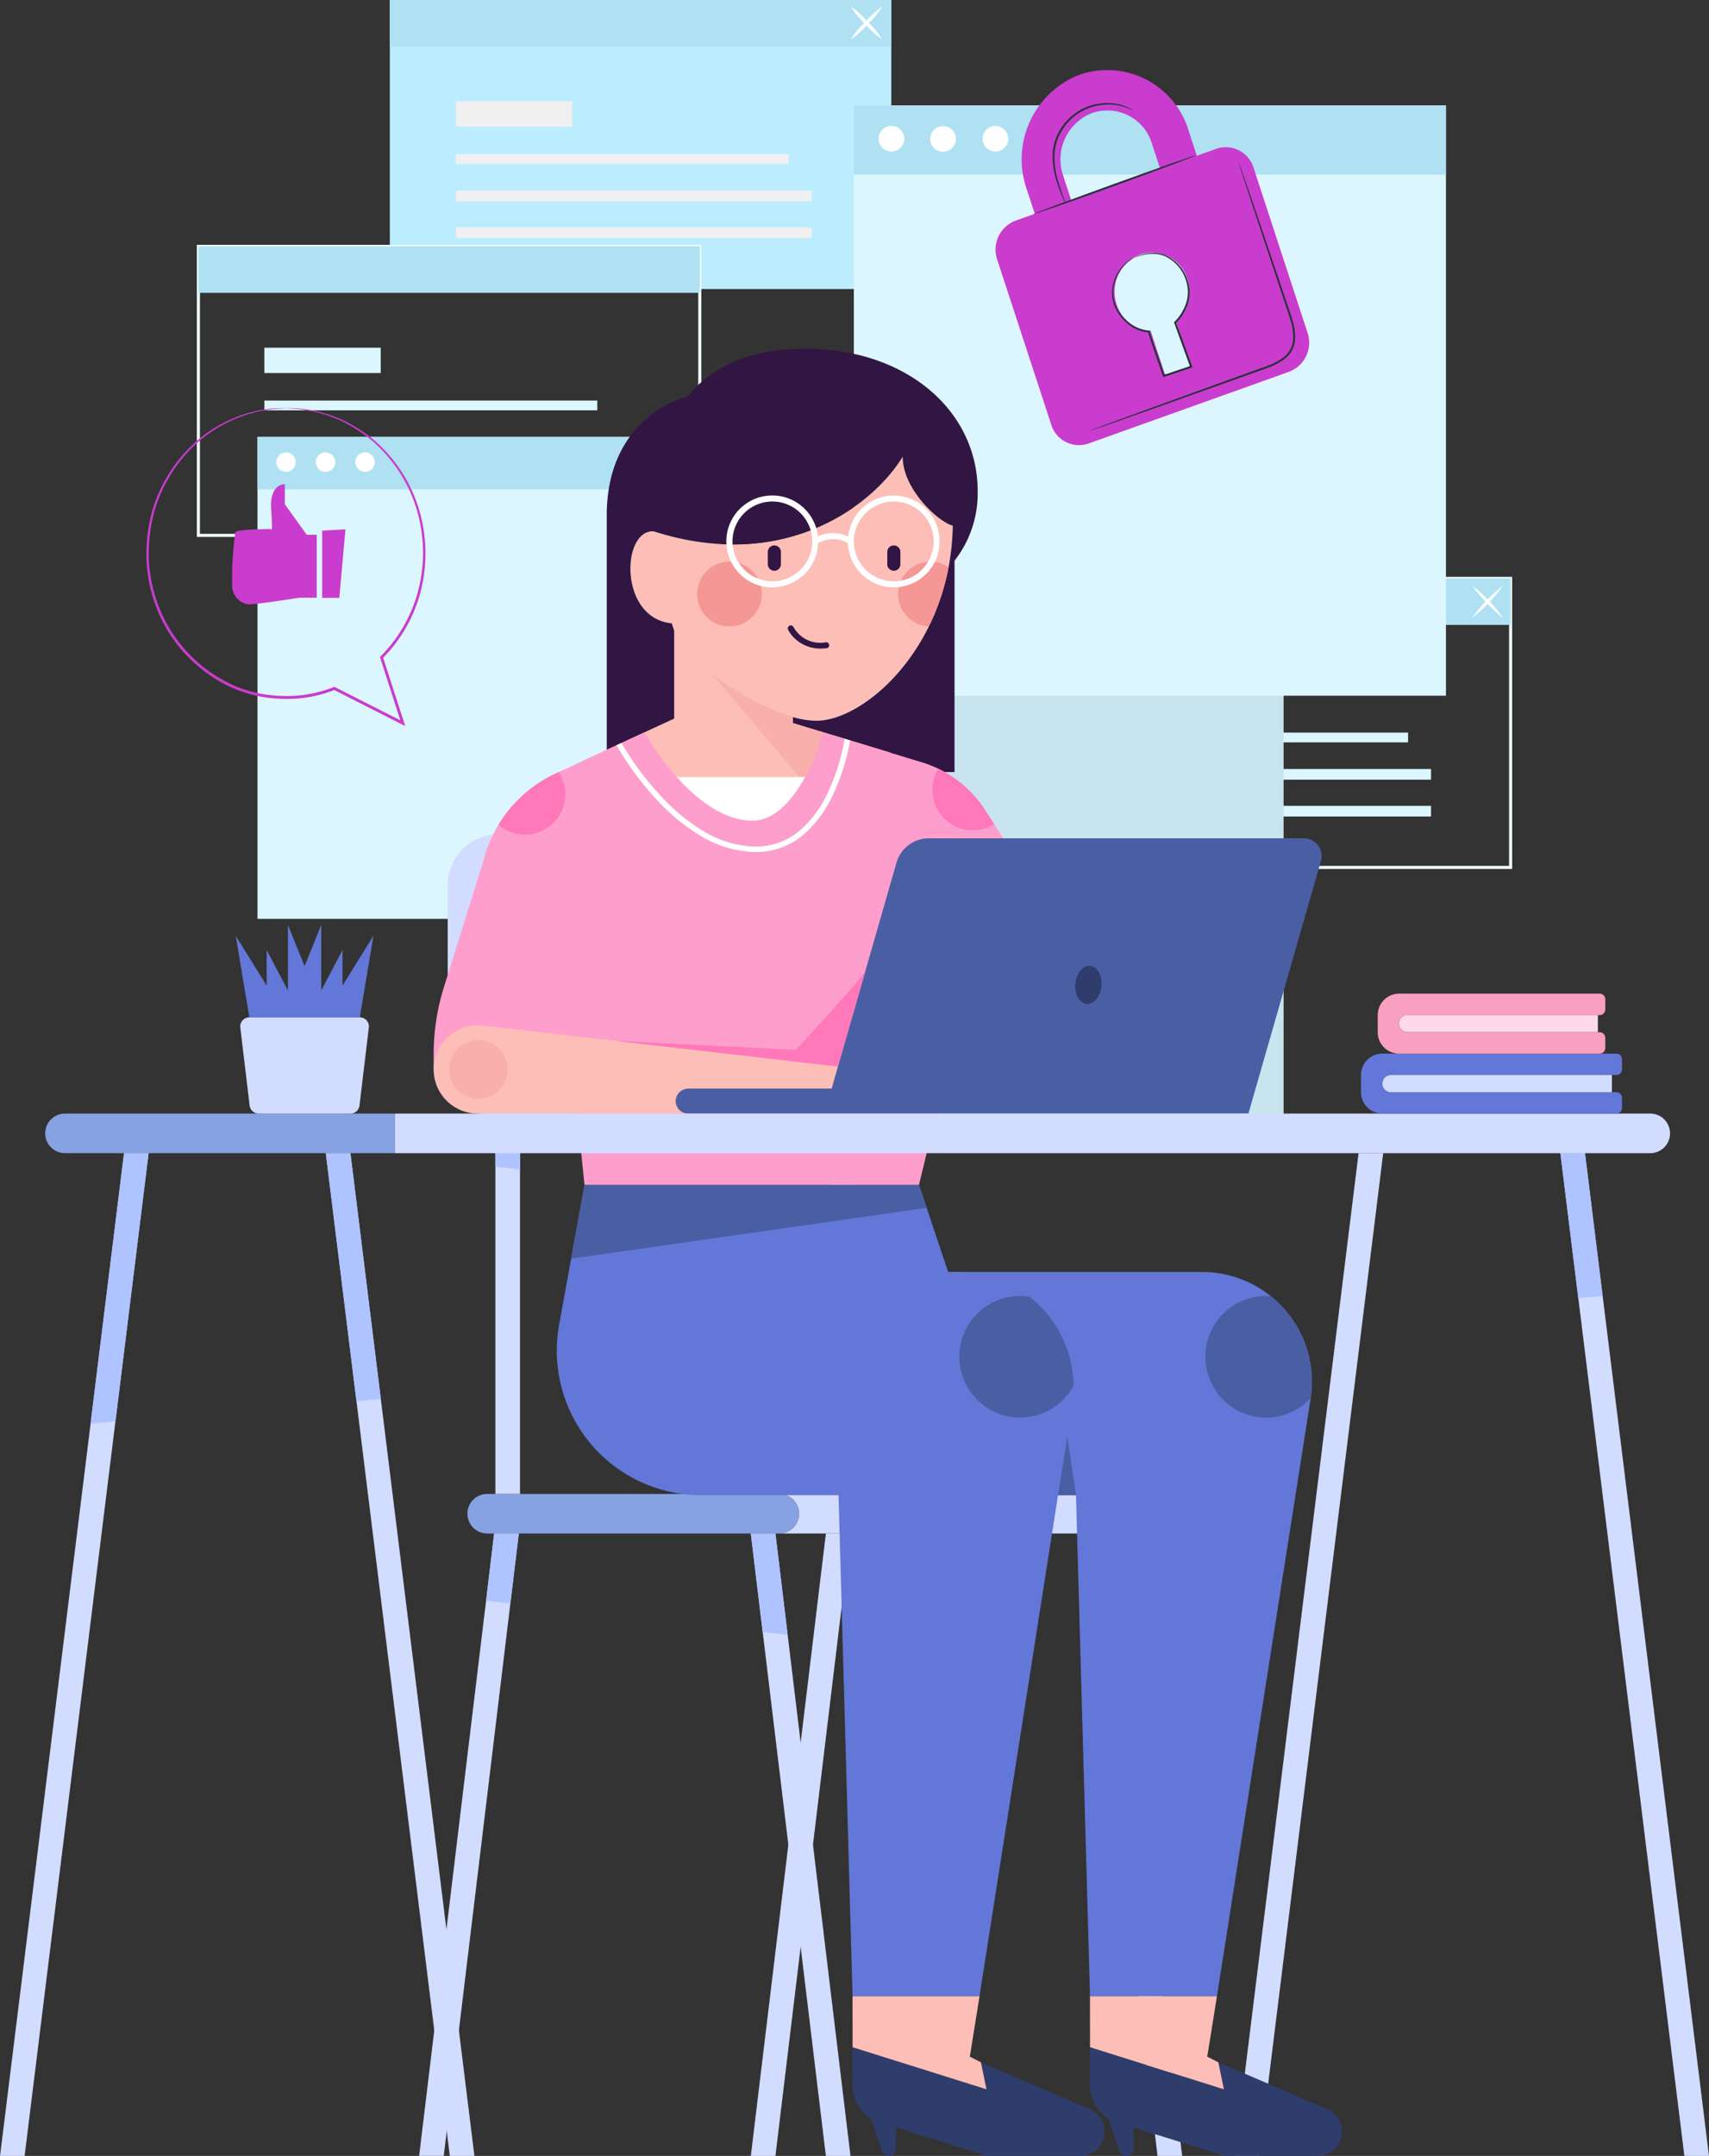<svg xmlns="http://www.w3.org/2000/svg" width="169.594" height="213.885" viewBox="0 0 169.594 213.885">
  <rect x="0" y="0" width="169.594" height="213.885" fill="#333333" stroke="none"/>
  <g id="sign_in_graphic" transform="translate(-95.203 -174.669)">
    <g id="Group_2022" data-name="Group 2022" transform="translate(39.318 108.619)">
      <g id="Background_Complete" data-name="Background Complete" transform="translate(-31.583 36.312)">
        <g id="Group_1867" data-name="Group 1867" transform="translate(107.001 29.739)">
          <g id="Group_1833" data-name="Group 1833" transform="translate(80.461 57.228)">
            <g id="Group_1827" data-name="Group 1827">
              <g id="Group_1821" data-name="Group 1821">
                <path id="Path_2590" data-name="Path 2590" d="M353.092,250.336H303.026V221.357h50.066Zm-49.76-.306h49.455V221.663H303.332Z" transform="translate(-303.026 -221.357)" fill="#f1fbff"/>
              </g>
              <g id="Group_1822" data-name="Group 1822" transform="translate(6.7 15.451)">
                <rect id="Rectangle_1048" data-name="Rectangle 1048" width="33.039" height="0.969" fill="#dcf6ff"/>
              </g>
              <g id="Group_1823" data-name="Group 1823" transform="translate(6.7 19.063)">
                <rect id="Rectangle_1049" data-name="Rectangle 1049" width="35.314" height="1.057" fill="#dcf6ff"/>
              </g>
              <g id="Group_1824" data-name="Group 1824" transform="translate(6.7 22.717)">
                <rect id="Rectangle_1050" data-name="Rectangle 1050" width="35.314" height="1.057" fill="#dcf6ff"/>
              </g>
              <g id="Group_1825" data-name="Group 1825" transform="translate(6.7 10.206)">
                <rect id="Rectangle_1051" data-name="Rectangle 1051" width="11.547" height="2.514" fill="#f0f0f0"/>
              </g>
              <g id="Group_1826" data-name="Group 1826" transform="translate(0.153 0.153)">
                <rect id="Rectangle_1052" data-name="Rectangle 1052" width="49.76" height="4.613" fill="#afe1f3"/>
              </g>
            </g>
            <g id="Group_1832" data-name="Group 1832" transform="translate(46.08 0.839)">
              <g id="Group_1829" data-name="Group 1829">
                <g id="Group_1828" data-name="Group 1828">
                  <path id="Path_2591" data-name="Path 2591" d="M453.847,227.34a15.791,15.791,0,0,1,3.094-3.234,15.836,15.836,0,0,1-3.094,3.234Z" transform="translate(-453.843 -224.102)" fill="#fff"/>
                </g>
              </g>
              <g id="Group_1831" data-name="Group 1831">
                <g id="Group_1830" data-name="Group 1830">
                  <path id="Path_2592" data-name="Path 2592" d="M456.941,227.34a15.814,15.814,0,0,1-3.094-3.234,15.834,15.834,0,0,1,3.094,3.234Z" transform="translate(-453.843 -224.102)" fill="#fff"/>
                </g>
              </g>
            </g>
          </g>
          <g id="Group_1846" data-name="Group 1846" transform="translate(19.152)">
            <g id="Group_1840" data-name="Group 1840" transform="translate(0)">
              <g id="Group_1834" data-name="Group 1834">
                <rect id="Rectangle_1053" data-name="Rectangle 1053" width="49.761" height="28.673" fill="#bcedfe"/>
              </g>
              <g id="Group_1835" data-name="Group 1835" transform="translate(6.547 15.298)">
                <rect id="Rectangle_1054" data-name="Rectangle 1054" width="33.039" height="0.969" fill="#f0f0f0"/>
              </g>
              <g id="Group_1836" data-name="Group 1836" transform="translate(6.547 18.911)">
                <rect id="Rectangle_1055" data-name="Rectangle 1055" width="35.314" height="1.057" fill="#f0f0f0"/>
              </g>
              <g id="Group_1837" data-name="Group 1837" transform="translate(6.547 22.564)">
                <rect id="Rectangle_1056" data-name="Rectangle 1056" width="35.314" height="1.057" fill="#f0f0f0"/>
              </g>
              <g id="Group_1838" data-name="Group 1838" transform="translate(6.547 10.053)">
                <rect id="Rectangle_1057" data-name="Rectangle 1057" width="11.547" height="2.514" fill="#f0f0f0"/>
              </g>
              <g id="Group_1839" data-name="Group 1839">
                <rect id="Rectangle_1058" data-name="Rectangle 1058" width="49.761" height="4.613" fill="#afe1f3"/>
              </g>
            </g>
            <g id="Group_1845" data-name="Group 1845" transform="translate(45.756 0.663)">
              <g id="Group_1842" data-name="Group 1842" transform="translate(0)">
                <g id="Group_1841" data-name="Group 1841">
                  <path id="Path_2593" data-name="Path 2593" d="M252.126,39.464a8.007,8.007,0,0,1,1.432-1.727,8.018,8.018,0,0,1,1.662-1.508,8,8,0,0,1-1.432,1.728A8.013,8.013,0,0,1,252.126,39.464Z" transform="translate(-252.122 -36.226)" fill="#fff"/>
                </g>
              </g>
              <g id="Group_1844" data-name="Group 1844">
                <g id="Group_1843" data-name="Group 1843">
                  <path id="Path_2594" data-name="Path 2594" d="M255.22,39.464a8.018,8.018,0,0,1-1.662-1.507,8,8,0,0,1-1.432-1.728,8.019,8.019,0,0,1,1.662,1.508A8,8,0,0,1,255.22,39.464Z" transform="translate(-252.122 -36.226)" fill="#fff"/>
                </g>
              </g>
            </g>
          </g>
          <g id="Group_1853" data-name="Group 1853" transform="translate(0 24.287)">
            <g id="Group_1847" data-name="Group 1847">
              <path id="Path_2595" data-name="Path 2595" d="M89.747,142.523H39.681V113.544H89.747Zm-49.76-.306H89.441V113.85H39.987Z" transform="translate(-39.681 -113.544)" fill="#f1fbff"/>
            </g>
            <g id="Group_1848" data-name="Group 1848" transform="translate(6.7 15.451)">
              <rect id="Rectangle_1059" data-name="Rectangle 1059" width="33.039" height="0.969" fill="#dcf6ff"/>
            </g>
            <g id="Group_1849" data-name="Group 1849" transform="translate(6.7 19.064)">
              <rect id="Rectangle_1060" data-name="Rectangle 1060" width="35.315" height="1.057" fill="#f0f0f0"/>
            </g>
            <g id="Group_1850" data-name="Group 1850" transform="translate(6.7 22.717)">
              <rect id="Rectangle_1061" data-name="Rectangle 1061" width="35.315" height="1.057" fill="#f0f0f0"/>
            </g>
            <g id="Group_1851" data-name="Group 1851" transform="translate(6.7 10.206)">
              <rect id="Rectangle_1062" data-name="Rectangle 1062" width="11.547" height="2.515" fill="#dcf6ff"/>
            </g>
            <g id="Group_1852" data-name="Group 1852" transform="translate(0.153 0.153)">
              <rect id="Rectangle_1063" data-name="Rectangle 1063" width="49.76" height="4.613" fill="#afe1f3"/>
            </g>
          </g>
          <g id="Group_1854" data-name="Group 1854" transform="translate(49.091 59.906)">
            <rect id="Rectangle_1064" data-name="Rectangle 1064" width="58.756" height="52.6" fill="#c8e5ef"/>
          </g>
          <g id="Group_1860" data-name="Group 1860" transform="translate(6.019 43.336)">
            <g id="Group_1855" data-name="Group 1855">
              <rect id="Rectangle_1065" data-name="Rectangle 1065" width="46.025" height="47.819" fill="#dcf6ff"/>
            </g>
            <g id="Group_1856" data-name="Group 1856">
              <rect id="Rectangle_1066" data-name="Rectangle 1066" width="46.025" height="5.21" fill="#afe1f3"/>
            </g>
            <g id="Group_1857" data-name="Group 1857" transform="translate(1.868 1.542)">
              <path id="Path_2596" data-name="Path 2596" d="M67.428,181.948a.967.967,0,1,1-.966-1.01A.989.989,0,0,1,67.428,181.948Z" transform="translate(-65.495 -180.938)" fill="#fff"/>
            </g>
            <g id="Group_1858" data-name="Group 1858" transform="translate(5.788 1.542)">
              <path id="Path_2597" data-name="Path 2597" d="M80.257,181.948a.967.967,0,1,1-.966-1.01A.989.989,0,0,1,80.257,181.948Z" transform="translate(-78.324 -180.938)" fill="#fff"/>
            </g>
            <g id="Group_1859" data-name="Group 1859" transform="translate(9.707 1.542)">
              <path id="Path_2598" data-name="Path 2598" d="M93.086,181.948a.967.967,0,1,1-.966-1.01A.989.989,0,0,1,93.086,181.948Z" transform="translate(-91.153 -180.938)" fill="#fff"/>
            </g>
          </g>
          <g id="Group_1866" data-name="Group 1866" transform="translate(65.201 10.459)">
            <g id="Group_1861" data-name="Group 1861">
              <rect id="Rectangle_1067" data-name="Rectangle 1067" width="58.756" height="58.559" fill="#dcf6ff"/>
            </g>
            <g id="Group_1862" data-name="Group 1862">
              <rect id="Rectangle_1068" data-name="Rectangle 1068" width="58.756" height="6.859" fill="#afe1f3"/>
            </g>
            <g id="Group_1863" data-name="Group 1863" transform="translate(2.459 2.029)">
              <path id="Path_2599" data-name="Path 2599" d="M263.674,76.257a1.273,1.273,0,1,1-1.273-1.33A1.3,1.3,0,0,1,263.674,76.257Z" transform="translate(-261.13 -74.927)" fill="#fff"/>
            </g>
            <g id="Group_1864" data-name="Group 1864" transform="translate(7.591 2.058)">
              <path id="Path_2600" data-name="Path 2600" d="M280.125,75.423a1.273,1.273,0,1,1-1.84-.041A1.3,1.3,0,0,1,280.125,75.423Z" transform="translate(-277.924 -75.021)" fill="#fff"/>
            </g>
            <g id="Group_1865" data-name="Group 1865" transform="translate(12.78 2.029)">
              <path id="Path_2601" data-name="Path 2601" d="M297.453,76.257a1.273,1.273,0,1,1-1.272-1.33A1.3,1.3,0,0,1,297.453,76.257Z" transform="translate(-294.909 -74.927)" fill="#fff"/>
            </g>
          </g>
        </g>
      </g>
      <g id="Padlock" transform="translate(154.681 72.977)">
        <g id="Group_1896" data-name="Group 1896" transform="translate(0 0)">
          <g id="Group_1888" data-name="Group 1888">
            <g id="Group_1887" data-name="Group 1887">
              <path id="Path_2609" data-name="Path 2609" d="M334.832,46.54l-1.926.689-.823-2.515a8.432,8.432,0,0,0-10.8-5.533A9,9,0,0,0,316,50.468l.823,2.515-1.932.691a3.072,3.072,0,0,0-1.8,3.841l5.357,16.362a2.886,2.886,0,0,0,3.683,1.909l19.943-7.134a3.088,3.088,0,0,0,1.817-3.877l-5.357-16.362A2.882,2.882,0,0,0,334.832,46.54Zm-15.2,2.628a4.932,4.932,0,0,1,2.9-6.186,4.62,4.62,0,0,1,5.916,3.034l.823,2.514-8.814,3.153Zm11.213,14.517,1.368,4.178a.336.336,0,0,1-.214.418l-1.914.684a.31.31,0,0,1-.391-.2l-1.368-4.178a3.735,3.735,0,0,1-3.373-2.617,3.928,3.928,0,0,1,2.313-4.925,3.678,3.678,0,0,1,4.713,2.411A3.992,3.992,0,0,1,330.845,63.685Z" transform="translate(-312.934 -38.702)" fill="#c93cce"/>
            </g>
          </g>
          <g id="Group_1889" data-name="Group 1889" transform="translate(3.802 8.48)">
            <path id="Path_2610" data-name="Path 2610" d="M339.2,61.4c.018.051-3.568,1.393-8.01,3s-8.058,2.867-8.077,2.816,3.568-1.393,8.011-3S339.177,61.348,339.2,61.4Z" transform="translate(-323.109 -61.397)" fill="#263238"/>
          </g>
          <g id="Group_1891" data-name="Group 1891" transform="translate(9.372 9.17)">
            <g id="Group_1890" data-name="Group 1890">
              <path id="Path_2611" data-name="Path 2611" d="M352.768,63.244a.457.457,0,0,1,.043.1l.109.293.4,1.133,1.434,4.177,2.1,6.2c.39,1.171.817,2.387,1.226,3.671a5.5,5.5,0,0,1,.28,2.051,2.728,2.728,0,0,1-.3,1.034,2.825,2.825,0,0,1-.706.832,6.655,6.655,0,0,1-1.9.968l-1.926.692-3.642,1.3-6.17,2.2-4.166,1.465-1.135.389-.3.1a.408.408,0,0,1-.1.027.455.455,0,0,1,.1-.045l.29-.115,1.123-.423,4.145-1.523,6.156-2.236,3.638-1.314,1.924-.694a6.485,6.485,0,0,0,1.841-.938,2.64,2.64,0,0,0,.658-.773,2.551,2.551,0,0,0,.281-.96,5.34,5.34,0,0,0-.271-1.978c-.4-1.272-.829-2.5-1.213-3.668-.775-2.336-1.474-4.442-2.063-6.216s-1.045-3.191-1.375-4.2l-.365-1.144-.09-.3A.412.412,0,0,1,352.768,63.244Z" transform="translate(-338.016 -63.244)" fill="#263238"/>
            </g>
          </g>
          <g id="Group_1893" data-name="Group 1893" transform="translate(5.659 3.295)">
            <g id="Group_1892" data-name="Group 1892">
              <path id="Path_2612" data-name="Path 2612" d="M336.024,48.242c-.01.016-.2-.1-.565-.248a5,5,0,0,0-1.631-.327,5.551,5.551,0,0,0-2.407.455,5.372,5.372,0,0,0-2.284,1.909,5.039,5.039,0,0,0-.878,2.837,8.721,8.721,0,0,0,.38,2.445c.2.682.4,1.223.531,1.6a4.011,4.011,0,0,1,.193.59,3.583,3.583,0,0,1-.264-.563c-.154-.368-.376-.9-.592-1.588a8.449,8.449,0,0,1-.428-2.485,5.153,5.153,0,0,1,.9-2.945,5.471,5.471,0,0,1,2.374-1.964,5.545,5.545,0,0,1,2.484-.427,4.676,4.676,0,0,1,1.654.395,3.317,3.317,0,0,1,.406.222C335.983,48.2,336.028,48.236,336.024,48.242Z" transform="translate(-328.079 -47.519)" fill="#263238"/>
            </g>
          </g>
          <g id="Group_1895" data-name="Group 1895" transform="translate(11.558 18.171)">
            <g id="Group_1894" data-name="Group 1894">
              <path id="Path_2613" data-name="Path 2613" d="M346.083,87.8a1.081,1.081,0,0,1,.189-.094,3.986,3.986,0,0,1,.577-.208,4.09,4.09,0,0,1,.971-.161,3.278,3.278,0,0,1,1.311.2,4.054,4.054,0,0,1,2.267,2.6,3.753,3.753,0,0,1,.017,2.145,4.861,4.861,0,0,1-1.222,2.02l.025-.1c.5,1.362,1.037,2.844,1.6,4.386l.034.094-.095.031L350.9,99l-1.859.623-.092.031-.03-.092c-.512-1.549-1.073-3.01-1.48-4.406l.081.064a3.731,3.731,0,0,1-2-.791,4.5,4.5,0,0,1-1.255-1.5,3.466,3.466,0,0,1-.4-1.683,3.982,3.982,0,0,1,.314-1.444,3.929,3.929,0,0,1,1.253-1.643,2.377,2.377,0,0,1,.646-.361,6.922,6.922,0,0,0-.611.406,3.989,3.989,0,0,0-1.188,1.638,3.541,3.541,0,0,0,.115,3.018,4.37,4.37,0,0,0,1.222,1.436,3.576,3.576,0,0,0,1.909.744l.063,0,.018.06c.412,1.386.976,2.841,1.492,4.4l-.123-.061,1.859-.624.854-.286-.061.125c-.559-1.544-1.1-3.027-1.589-4.39l-.02-.055.044-.044a4.71,4.71,0,0,0,1.181-1.933,3.6,3.6,0,0,0,0-2.051,3.951,3.951,0,0,0-2.159-2.544,3.237,3.237,0,0,0-1.267-.213,4.251,4.251,0,0,0-.958.132C346.351,87.689,346.09,87.816,346.083,87.8Z" transform="translate(-343.868 -87.333)" fill="#263238"/>
            </g>
          </g>
        </g>
      </g>
      <g id="Speech_Bubble" data-name="Speech Bubble" transform="translate(70.396 106.528)">
        <g id="Group_1946" data-name="Group 1946">
          <g id="Group_1942" data-name="Group 1942">
            <g id="Group_1941" data-name="Group 1941">
              <path id="Path_2640" data-name="Path 2640" d="M110.586,168.674a1.467,1.467,0,0,1-.25.028l-.733.054a8.14,8.14,0,0,0-1.181.158c-.231.046-.486.065-.747.142l-.834.231a13.748,13.748,0,0,0-3.97,1.969,14.07,14.07,0,0,0-3.906,4.348,14.841,14.841,0,0,0-1.369,3.127,15.76,15.76,0,0,0-.562,5.6c.018.33.089.658.131.991a7.017,7.017,0,0,0,.189,1,14.209,14.209,0,0,0,8.065,9.866,12.776,12.776,0,0,0,4.624,1.038,12.492,12.492,0,0,0,4.827-.7l.473-.173.062-.023.057.029,6.791,3.447-.2.172c-.725-2.25-1.428-4.432-2.1-6.526l-.026-.08.06-.06a14.5,14.5,0,0,0,3.565-5.927,14.893,14.893,0,0,0,.517-6.31,14.522,14.522,0,0,0-4.85-9.1,14.916,14.916,0,0,0-3.336-2.123,14.639,14.639,0,0,0-2.817-.888l-1.056-.18-.779-.054-.478-.037a.805.805,0,0,1-.162-.021.884.884,0,0,1,.163,0l.479.013.784.032,1.066.159a14.335,14.335,0,0,1,2.854.855,14.9,14.9,0,0,1,3.394,2.114,14.633,14.633,0,0,1,3.133,3.783,14.8,14.8,0,0,1,1.838,5.42,15.11,15.11,0,0,1-.5,6.417,14.733,14.733,0,0,1-3.617,6.047l.034-.141,2.112,6.522.107.329-.309-.157-6.792-3.443.119.006-.483.178a12.777,12.777,0,0,1-4.935.709,13.067,13.067,0,0,1-4.725-1.066,14.446,14.446,0,0,1-8.2-10.073,7.185,7.185,0,0,1-.188-1.015c-.042-.339-.113-.672-.129-1.008a15.92,15.92,0,0,1,.594-5.687,14.967,14.967,0,0,1,1.407-3.166,14.142,14.142,0,0,1,3.989-4.376,13.661,13.661,0,0,1,4.032-1.946l.845-.22c.263-.073.521-.088.754-.13a7.661,7.661,0,0,1,1.191-.131l.737-.025A1.625,1.625,0,0,1,110.586,168.674Z" transform="translate(-96.733 -168.669)" fill="#c93cce"/>
            </g>
          </g>
          <g id="Group_1945" data-name="Group 1945" transform="translate(8.528 7.562)">
            <g id="Group_1943" data-name="Group 1943">
              <path id="Path_2641" data-name="Path 2641" d="M120.969,187.728h-.995L117.8,184.7v-1.986s-1.538-.094-1.357,2.506-.015,1.939-.015,1.939-3.266.012-3.537.3a33.5,33.5,0,0,0-.32,5.209,1.9,1.9,0,0,0,1.35,1.919,1.438,1.438,0,0,0,.351.047c.815,0,4.976-.662,4.976-.662h1.718Z" transform="translate(-112.573 -182.715)" fill="#c93cce"/>
            </g>
            <g id="Group_1944" data-name="Group 1944" transform="translate(8.928 4.467)">
              <path id="Path_2642" data-name="Path 2642" d="M131.473,191.013l-.612,6.805h-1.7V191.15Z" transform="translate(-129.157 -191.013)" fill="#c93cce"/>
            </g>
          </g>
        </g>
      </g>
    </g>
    <g id="Group_75" data-name="Group 75" transform="translate(-1657.092 -315.072)">
      <path id="Path_182" data-name="Path 182" d="M1935.817,634.281l-12.3,99.482h-2.443l12.3-99.482Z" transform="translate(-46.259 -30.137)" fill="#d2dcff"/>
      <g id="Group_60" data-name="Group 60" transform="translate(1793.889 572.49)">
        <path id="Path_183" data-name="Path 183" d="M1864.826,686.261l-7.448,61.748h-2.442l7.448-61.748Z" transform="translate(-1822.021 -616.874)" fill="#d2dcff"/>
        <path id="Path_184" data-name="Path 184" d="M1819.484,686.26l-.838,6.945-6.61,54.8h-2.443l6.643-55.075.8-6.673Z" transform="translate(-1809.594 -616.874)" fill="#d2dcff"/>
        <path id="Path_185" data-name="Path 185" d="M1864.826,748.009h-2.443l-1.03-8.54-1.221-10.125-4.018-33.307-1.179-9.776h2.443l1.213,10.056,2.762,22.9,1.221,10.125Z" transform="translate(-1822.021 -616.874)" fill="#d2dcff"/>
        <path id="Path_186" data-name="Path 186" d="M1910.167,748.009h-2.443l-5.781-47.927h0l-1.667-13.821h2.443l1.7,14.088Z" transform="translate(-1834.449 -616.874)" fill="#d2dcff"/>
        <g id="Group_59" data-name="Group 59" transform="translate(7.567 28.109)">
          <rect id="Rectangle_8" data-name="Rectangle 8" width="2.443" height="37.352" fill="#d2dcff"/>
          <rect id="Rectangle_9" data-name="Rectangle 9" width="2.442" height="37.352" transform="translate(33.194)" fill="#d2dcff"/>
        </g>
        <path id="Path_187" data-name="Path 187" d="M1892.381,680.852h-33.562a1.963,1.963,0,0,1,1.963,1.963h0a1.963,1.963,0,0,1-1.963,1.964h33.563a1.964,1.964,0,0,0,1.964-1.964h0A1.963,1.963,0,0,0,1892.381,680.852Z" transform="translate(-1823.086 -615.391)" fill="#d2dcff"/>
        <path id="Path_188" data-name="Path 188" d="M1849.1,682.815h0a1.963,1.963,0,0,0-1.963-1.963h-28.978a1.963,1.963,0,0,0-1.963,1.963h0a1.963,1.963,0,0,0,1.963,1.964h28.978A1.963,1.963,0,0,0,1849.1,682.815Z" transform="translate(-1811.403 -615.391)" fill="#86a2e2"/>
        <rect id="Rectangle_10" data-name="Rectangle 10" width="45.1" height="28.109" rx="5.112" transform="translate(2.835)" fill="#d2dcff"/>
        <path id="Path_189" data-name="Path 189" d="M1821.993,686.26l-.838,6.945-2.41-.271.8-6.673Z" transform="translate(-1812.102 -616.874)" fill="#aec3ff"/>
        <path id="Path_190" data-name="Path 190" d="M1857.378,686.26l1.212,10.056-2.477-.279-1.179-9.777Z" transform="translate(-1822.021 -616.874)" fill="#aec3ff"/>
        <path id="Path_191" data-name="Path 191" d="M1904.419,700.348l-2.475-.266h0l-1.666-13.821h2.443Z" transform="translate(-1834.449 -616.874)" fill="#aec3ff"/>
        <path id="Path_192" data-name="Path 192" d="M1820.017,629.4h2.443v5.159l-2.443-.27Z" transform="translate(-1812.451 -601.289)" fill="#aec3ff"/>
        <path id="Path_193" data-name="Path 193" d="M1868.187,629.4v8.833l-2.442-.27V629.4Z" transform="translate(-1824.984 -601.289)" fill="#aec3ff"/>
      </g>
      <g id="Group_69" data-name="Group 69" transform="translate(1795.331 524.328)">
        <g id="Group_66" data-name="Group 66" transform="translate(14.641)">
          <path id="Path_194" data-name="Path 194" d="M1865.491,539.1c-2.87,4.747-11.643,11.58-24.687,7.41h0a.863.863,0,0,0-.124-.009c-3.1,0-3.32,8.63,1.9,9.129.077.253.156.494.237.719v14.035H1854.6v-5.455a8.709,8.709,0,0,0,2.329.364c4.872,0,13.341-7.516,13.535-19.356C1869.157,545.643,1865.491,542.412,1865.491,539.1Z" transform="translate(-1833.593 -528.377)" fill="#fcbeb7"/>
          <path id="Path_195" data-name="Path 195" d="M1872.048,538.445c0-7.8-6.878-14.117-17.191-14.117-8.572,0-11.517,4.73-11.517,4.73s-8.1,1.75-8.1,11.819v25.459h34.511V545.369A10.854,10.854,0,0,0,1872.048,538.445Zm-16.009,22.8a8.709,8.709,0,0,1-2.329-.364v5.455h-11.779V552.3c-.08-.225-.16-.466-.237-.719-5.223-.5-5.006-9.129-1.9-9.129a.863.863,0,0,1,.124.009h0c13.045,4.17,21.817-2.663,24.688-7.41,0,3.312,3.667,6.543,4.971,6.838C1869.381,553.729,1860.911,561.245,1856.04,561.245Z" transform="translate(-1832.705 -524.328)" fill="#311643"/>
          <path id="Path_196" data-name="Path 196" d="M1831.749,579.158l9.226-4.274,5.063.134,6.717.317,9.652,2.931v12.315h-30.657Z" transform="translate(-1831.749 -538.185)" fill="#fcbeb7"/>
          <path id="Path_197" data-name="Path 197" d="M1867.275,589.627V576.557l-9.652-2.931v-.6a26.7,26.7,0,0,1-8.111-4.377Z" transform="translate(-1836.618 -536.477)" fill="#f9afab"/>
          <circle id="Ellipse_33" data-name="Ellipse 33" cx="3.213" cy="3.213" r="3.213" transform="translate(11.5 21.13)" fill="#f49795"/>
          <path id="Path_198" data-name="Path 198" d="M1880.08,553.982a22.885,22.885,0,0,1-1.953,5.877,3.213,3.213,0,1,1,1.953-5.877Z" transform="translate(-1843.625 -532.306)" fill="#f49795"/>
          <g id="Group_61" data-name="Group 61" transform="translate(13.798 13.199)">
            <circle id="Ellipse_34" data-name="Ellipse 34" cx="3.958" cy="3.958" r="3.958" transform="translate(12.05 3.029) rotate(-22.5)" fill="none"/>
            <circle id="Ellipse_35" data-name="Ellipse 35" cx="3.958" cy="3.958" r="3.958" transform="translate(0 3.029) rotate(-22.5)" fill="none"/>
            <path id="Path_199" data-name="Path 199" d="M1868.213,544.4a4.559,4.559,0,0,0-4.528,4.067,3.5,3.5,0,0,0-3,0,4.558,4.558,0,1,0,.023.656,2.944,2.944,0,0,1,2.951.005,4.554,4.554,0,1,0,4.55-4.726Zm-12.05,8.512a3.958,3.958,0,1,1,3.958-3.958A3.963,3.963,0,0,1,1856.162,552.912Zm12.05,0a3.958,3.958,0,1,1,3.958-3.958A3.963,3.963,0,0,1,1868.213,552.912Z" transform="translate(-1850.991 -543.028)" fill="#fff"/>
          </g>
          <g id="Group_64" data-name="Group 64" transform="translate(18.518 19.523)">
            <g id="Group_62" data-name="Group 62" transform="translate(11.855)">
              <path id="Path_200" data-name="Path 200" d="M1874.24,553.736a.65.65,0,0,1-.65-.65v-1.214a.65.65,0,0,1,1.3,0v1.214A.65.65,0,0,1,1874.24,553.736Z" transform="translate(-1873.59 -551.222)" fill="#311643"/>
            </g>
            <g id="Group_63" data-name="Group 63">
              <path id="Path_201" data-name="Path 201" d="M1857.909,553.736a.65.65,0,0,1-.65-.65v-1.214a.65.65,0,1,1,1.3,0v1.214A.65.65,0,0,1,1857.909,553.736Z" transform="translate(-1857.259 -551.222)" fill="#311643"/>
            </g>
          </g>
          <g id="Group_65" data-name="Group 65" transform="translate(20.488 27.43)">
            <path id="Path_202" data-name="Path 202" d="M1863.292,564.44a3.715,3.715,0,0,1-2.428-.833,3.31,3.31,0,0,1-.865-1.071.3.3,0,0,1,.543-.245h0a3.036,3.036,0,0,0,3.251,1.524.3.3,0,0,1,.069.592A4.916,4.916,0,0,1,1863.292,564.44Z" transform="translate(-1859.973 -562.116)" fill="#311643"/>
          </g>
        </g>
        <path id="Path_203" data-name="Path 203" d="M1892.386,762.61l-10.805-4.645.554,2.678-13.293-4.175v3.809a3.807,3.807,0,0,0,1.8,3.236l1.143,3.268a.7.7,0,0,0,.664.472h0a.7.7,0,0,0,.7-.7v-2.126l9.086,2.83h9.19a2.42,2.42,0,0,0,2.419-2.42h0A2.419,2.419,0,0,0,1892.386,762.61Z" transform="translate(-1827.275 -587.955)" fill="#2f3d6c"/>
        <path id="Path_204" data-name="Path 204" d="M1924.847,762.61l-10.806-4.645.554,2.678-13.292-4.175v3.809a3.808,3.808,0,0,0,1.8,3.236l1.143,3.268a.7.7,0,0,0,1.369-.232v-2.126l9.085,2.83h9.19a2.421,2.421,0,0,0,2.42-2.42h0A2.42,2.42,0,0,0,1924.847,762.61Z" transform="translate(-1836.172 -587.955)" fill="#2f3d6c"/>
        <path id="Path_205" data-name="Path 205" d="M1868.842,749.49l.006,5.066,13.286,4.174-.554-2.678-1.1-.563.965-6Z" transform="translate(-1827.275 -586.042)" fill="#fcbeb7"/>
        <path id="Path_206" data-name="Path 206" d="M1901.3,749.49l.006,5.066,13.286,4.174-.554-2.678-1.1-.562.965-6Z" transform="translate(-1836.172 -586.042)" fill="#fcbeb7"/>
        <path id="Path_207" data-name="Path 207" d="M1855.713,650.523V651a21.647,21.647,0,0,0,21.647,21.664h10.056l1.392,49.7h12.6l9.29-59.26a10.894,10.894,0,0,0-10.762-12.581Z" transform="translate(-1823.676 -558.917)" fill="#6277d7"/>
        <path id="Path_208" data-name="Path 208" d="M1897.828,672.973l.865,5.842h-1.835Z" transform="translate(-1834.954 -565.07)" fill="#4a5ea3"/>
        <path id="Path_209" data-name="Path 209" d="M1828.463,656.287h0a14.326,14.326,0,0,0,14.274,13.111h13.633l1.391,49.7h12.6l9.192-58.635a11.435,11.435,0,0,0-11.3-13.206h-1.008l-2.892-8.645h-33.19l-2.523,13.9A14.314,14.314,0,0,0,1828.463,656.287Z" transform="translate(-1816.193 -555.652)" fill="#6277d7"/>
        <g id="Group_67" data-name="Group 67" transform="translate(0 38.046)">
          <path id="Path_210" data-name="Path 210" d="M1852.329,587.215c2.237,0,4.027-2.155,5.233-4.337H1844.8C1846.749,585.054,1849.414,587.215,1852.329,587.215Z" transform="translate(-1820.686 -578.422)" fill="#fff"/>
          <path id="Path_211" data-name="Path 211" d="M1867.2,585.864l-.884-1.374a11.412,11.412,0,0,0-6.286-4.755l-9.83-2.994a15.937,15.937,0,0,1-1.745,4.456c-1.206,2.182-3,4.337-5.233,4.337-2.914,0-5.579-2.16-7.525-4.337a27.485,27.485,0,0,1-3.208-4.433l-8.784,4.07a13.089,13.089,0,0,0-7.2,8.717l-3.915,12.513a22.155,22.155,0,0,0-1.011,6.616v1.037a4.87,4.87,0,0,0,4.869,4.869h9.365l.737,7.071h33.189l8.365-34.381Z" transform="translate(-1811.58 -576.74)" fill="#fe9ecc"/>
        </g>
        <g id="Group_68" data-name="Group 68" transform="translate(18.146 38.701)">
          <path id="Path_212" data-name="Path 212" d="M1850.4,588.883a10.884,10.884,0,0,1-5.582-1.669,19.961,19.961,0,0,1-4.358-3.637,30.258,30.258,0,0,1-3.885-5.288l.494-.229a29.442,29.442,0,0,0,3.8,5.157,19.382,19.382,0,0,0,4.236,3.534,10.342,10.342,0,0,0,5.3,1.589,6.655,6.655,0,0,0,4.408-1.633,11.108,11.108,0,0,0,2.7-3.648,20.574,20.574,0,0,0,1.7-5.418l.539.164a20.67,20.67,0,0,1-1.743,5.481,11.651,11.651,0,0,1-2.833,3.831A7.184,7.184,0,0,1,1850.4,588.883Z" transform="translate(-1836.577 -577.642)" fill="#fff"/>
        </g>
        <path id="Path_213" data-name="Path 213" d="M1927.525,663.936a6.031,6.031,0,1,1-4.418-10.135c.157,0,.313.006.467.017A10.873,10.873,0,0,1,1927.525,663.936Z" transform="translate(-1840.495 -559.815)" fill="#4a5ea3"/>
        <path id="Path_214" data-name="Path 214" d="M1894.773,662.7a6.028,6.028,0,1,1-4.355-8.822A11.434,11.434,0,0,1,1894.773,662.7Z" transform="translate(-1831.275 -559.815)" fill="#4a5ea3"/>
        <path id="Path_215" data-name="Path 215" d="M1815.959,625.566h36.417v-4.6l-35.917-4.133a4.379,4.379,0,0,0-4.88,4.35h0A4.379,4.379,0,0,0,1815.959,625.566Z" transform="translate(-1811.58 -549.675)" fill="#fcbeb7"/>
        <path id="Path_216" data-name="Path 216" d="M1907,591.251h-37.21a3.345,3.345,0,0,0-3.216,2.422l-6.433,22.41h-14.207a1.259,1.259,0,0,0-1.268,1.194,1.24,1.24,0,0,0,1.238,1.284H1901.5L1908.7,593.5A1.763,1.763,0,0,0,1907,591.251Z" transform="translate(-1820.65 -542.671)" fill="#4a5ea3"/>
        <ellipse id="Ellipse_36" data-name="Ellipse 36" cx="1.902" cy="1.303" rx="1.902" ry="1.303" transform="matrix(0.088, -0.996, 0.996, 0.088, 63.507, 64.903)" fill="#2f3d6c"/>
        <path id="Path_217" data-name="Path 217" d="M1831.7,638.614l-1.328,7.314,35.28-5.034-.763-2.28Z" transform="translate(-1816.731 -555.653)" fill="#4a5ea3"/>
        <path id="Path_218" data-name="Path 218" d="M1827.07,584.42a4,4,0,0,1-6.628,3.005,13.083,13.083,0,0,1,5.692-5.094l.268-.124A3.972,3.972,0,0,1,1827.07,584.42Z" transform="translate(-1814.009 -540.192)" fill="#ff78ba"/>
        <path id="Path_219" data-name="Path 219" d="M1885.884,587.236a4,4,0,0,1-5.531-5.49,11.421,11.421,0,0,1,4.648,4.116Z" transform="translate(-1830.263 -540.066)" fill="#ff78ba"/>
        <path id="Path_220" data-name="Path 220" d="M1861.189,609.4c-.155.538-6.913,7.816-6.913,7.816l-18.008-.908,22.2,2.555Z" transform="translate(-1818.347 -547.645)" fill="#ff78ba"/>
      </g>
      <g id="Group_70" data-name="Group 70" transform="translate(1752.295 604.144)">
        <path id="Path_221" data-name="Path 221" d="M1767.042,634.281l-3.292,26.616-9.013,72.866H1752.3l8.987-72.658,3.318-26.824Z" transform="translate(-1752.295 -634.281)" fill="#d2dcff"/>
        <path id="Path_222" data-name="Path 222" d="M1811.581,733.763h-2.443l-9.262-74.883-3.042-24.6h2.443l3.017,24.395Z" transform="translate(-1764.502 -634.281)" fill="#d2dcff"/>
        <path id="Path_223" data-name="Path 223" d="M1767.992,634.281h2.443l-3.292,26.616-2.469.208Z" transform="translate(-1755.688 -634.281)" fill="#aec3ff"/>
        <path id="Path_224" data-name="Path 224" d="M1799.276,634.281l3.017,24.395-2.418.2-3.042-24.6Z" transform="translate(-1764.502 -634.281)" fill="#aec3ff"/>
      </g>
      <g id="Group_71" data-name="Group 71" transform="translate(1907.141 604.144)">
        <path id="Path_225" data-name="Path 225" d="M1980.355,733.763h-2.443l-10.526-85.108-1.778-14.374h2.443l1.752,14.17Z" transform="translate(-1965.608 -634.281)" fill="#d2dcff"/>
        <path id="Path_226" data-name="Path 226" d="M1969.8,648.451l-2.417.2-1.778-14.374h2.443Z" transform="translate(-1965.608 -634.281)" fill="#aec3ff"/>
      </g>
      <g id="Group_72" data-name="Group 72" transform="translate(1756.78 600.218)">
        <path id="Path_227" data-name="Path 227" d="M1930.849,628.873H1806.256V632.8h124.593a1.963,1.963,0,0,0,1.963-1.963h0A1.962,1.962,0,0,0,1930.849,628.873Z" transform="translate(-1771.57 -628.873)" fill="#d2dcff"/>
        <path id="Path_228" data-name="Path 228" d="M1767.8,628.873h-7.362a1.963,1.963,0,0,0-1.963,1.963h0a1.963,1.963,0,0,0,1.963,1.963h32.723v-3.926Z" transform="translate(-1758.473 -628.873)" fill="#86a2e2"/>
      </g>
      <g id="Group_73" data-name="Group 73" transform="translate(1887.354 588.319)">
        <path id="Path_229" data-name="Path 229" d="M1964.252,622.238v-1a.561.561,0,0,0-.561-.56H1940.47a2.121,2.121,0,0,0-2.121,2.121h0V624.5h0a2.121,2.121,0,0,0,2.121,2.122h23.221a.561.561,0,0,0,.561-.56v-1a.561.561,0,0,0-.561-.56h-22.368a.853.853,0,0,1-.853-.853h0a.854.854,0,0,1,.853-.854h22.368A.56.56,0,0,0,1964.252,622.238Z" transform="translate(-1938.349 -614.727)" fill="#6277d7"/>
        <path id="Path_230" data-name="Path 230" d="M1964.049,623.6v1.707h-21.925a.853.853,0,0,1-.853-.853h0a.854.854,0,0,1,.853-.854Z" transform="translate(-1939.15 -615.528)" fill="#d2dcff"/>
        <path id="Path_231" data-name="Path 231" d="M1963.219,614.042v-1a.561.561,0,0,0-.56-.56h-19.9a2.122,2.122,0,0,0-2.122,2.122h0v1.706h0a2.122,2.122,0,0,0,2.122,2.122h19.9a.561.561,0,0,0,.56-.56v-1a.561.561,0,0,0-.56-.56h-19.05a.853.853,0,0,1-.853-.853h0a.853.853,0,0,1,.853-.853h19.05A.561.561,0,0,0,1963.219,614.042Z" transform="translate(-1938.975 -612.481)" fill="#f9a0c0"/>
        <path id="Path_232" data-name="Path 232" d="M1963.282,615.4v1.706H1944.41a.853.853,0,0,1-.853-.853h0a.853.853,0,0,1,.853-.853Z" transform="translate(-1939.776 -613.282)" fill="#ffd9e8"/>
      </g>
      <g id="Group_74" data-name="Group 74" transform="translate(1775.69 581.493)">
        <path id="Path_233" data-name="Path 233" d="M1786.046,615.722H1797a.9.9,0,0,1,.9,1.008l-.927,7.743a.9.9,0,0,1-.9.795h-9.1a.9.9,0,0,1-.9-.795l-.927-7.743A.9.9,0,0,1,1786.046,615.722Z" transform="translate(-1784.694 -606.543)" fill="#d2dcff"/>
        <path id="Path_234" data-name="Path 234" d="M1795.117,609.1v-3.521l-2.107,4v-6.5l-1.655,4.093-1.655-4.093v6.5l-2.107-4V609.1l-3.07-4.935,1.353,8.1h10.958l1.352-8.1Z" transform="translate(-1784.524 -603.077)" fill="#6277d7"/>
      </g>
      <circle id="Ellipse_37" data-name="Ellipse 37" cx="2.907" cy="2.907" r="2.907" transform="translate(1796.863 592.932)" fill="#f9afab"/>
    </g>
  </g>
</svg>
